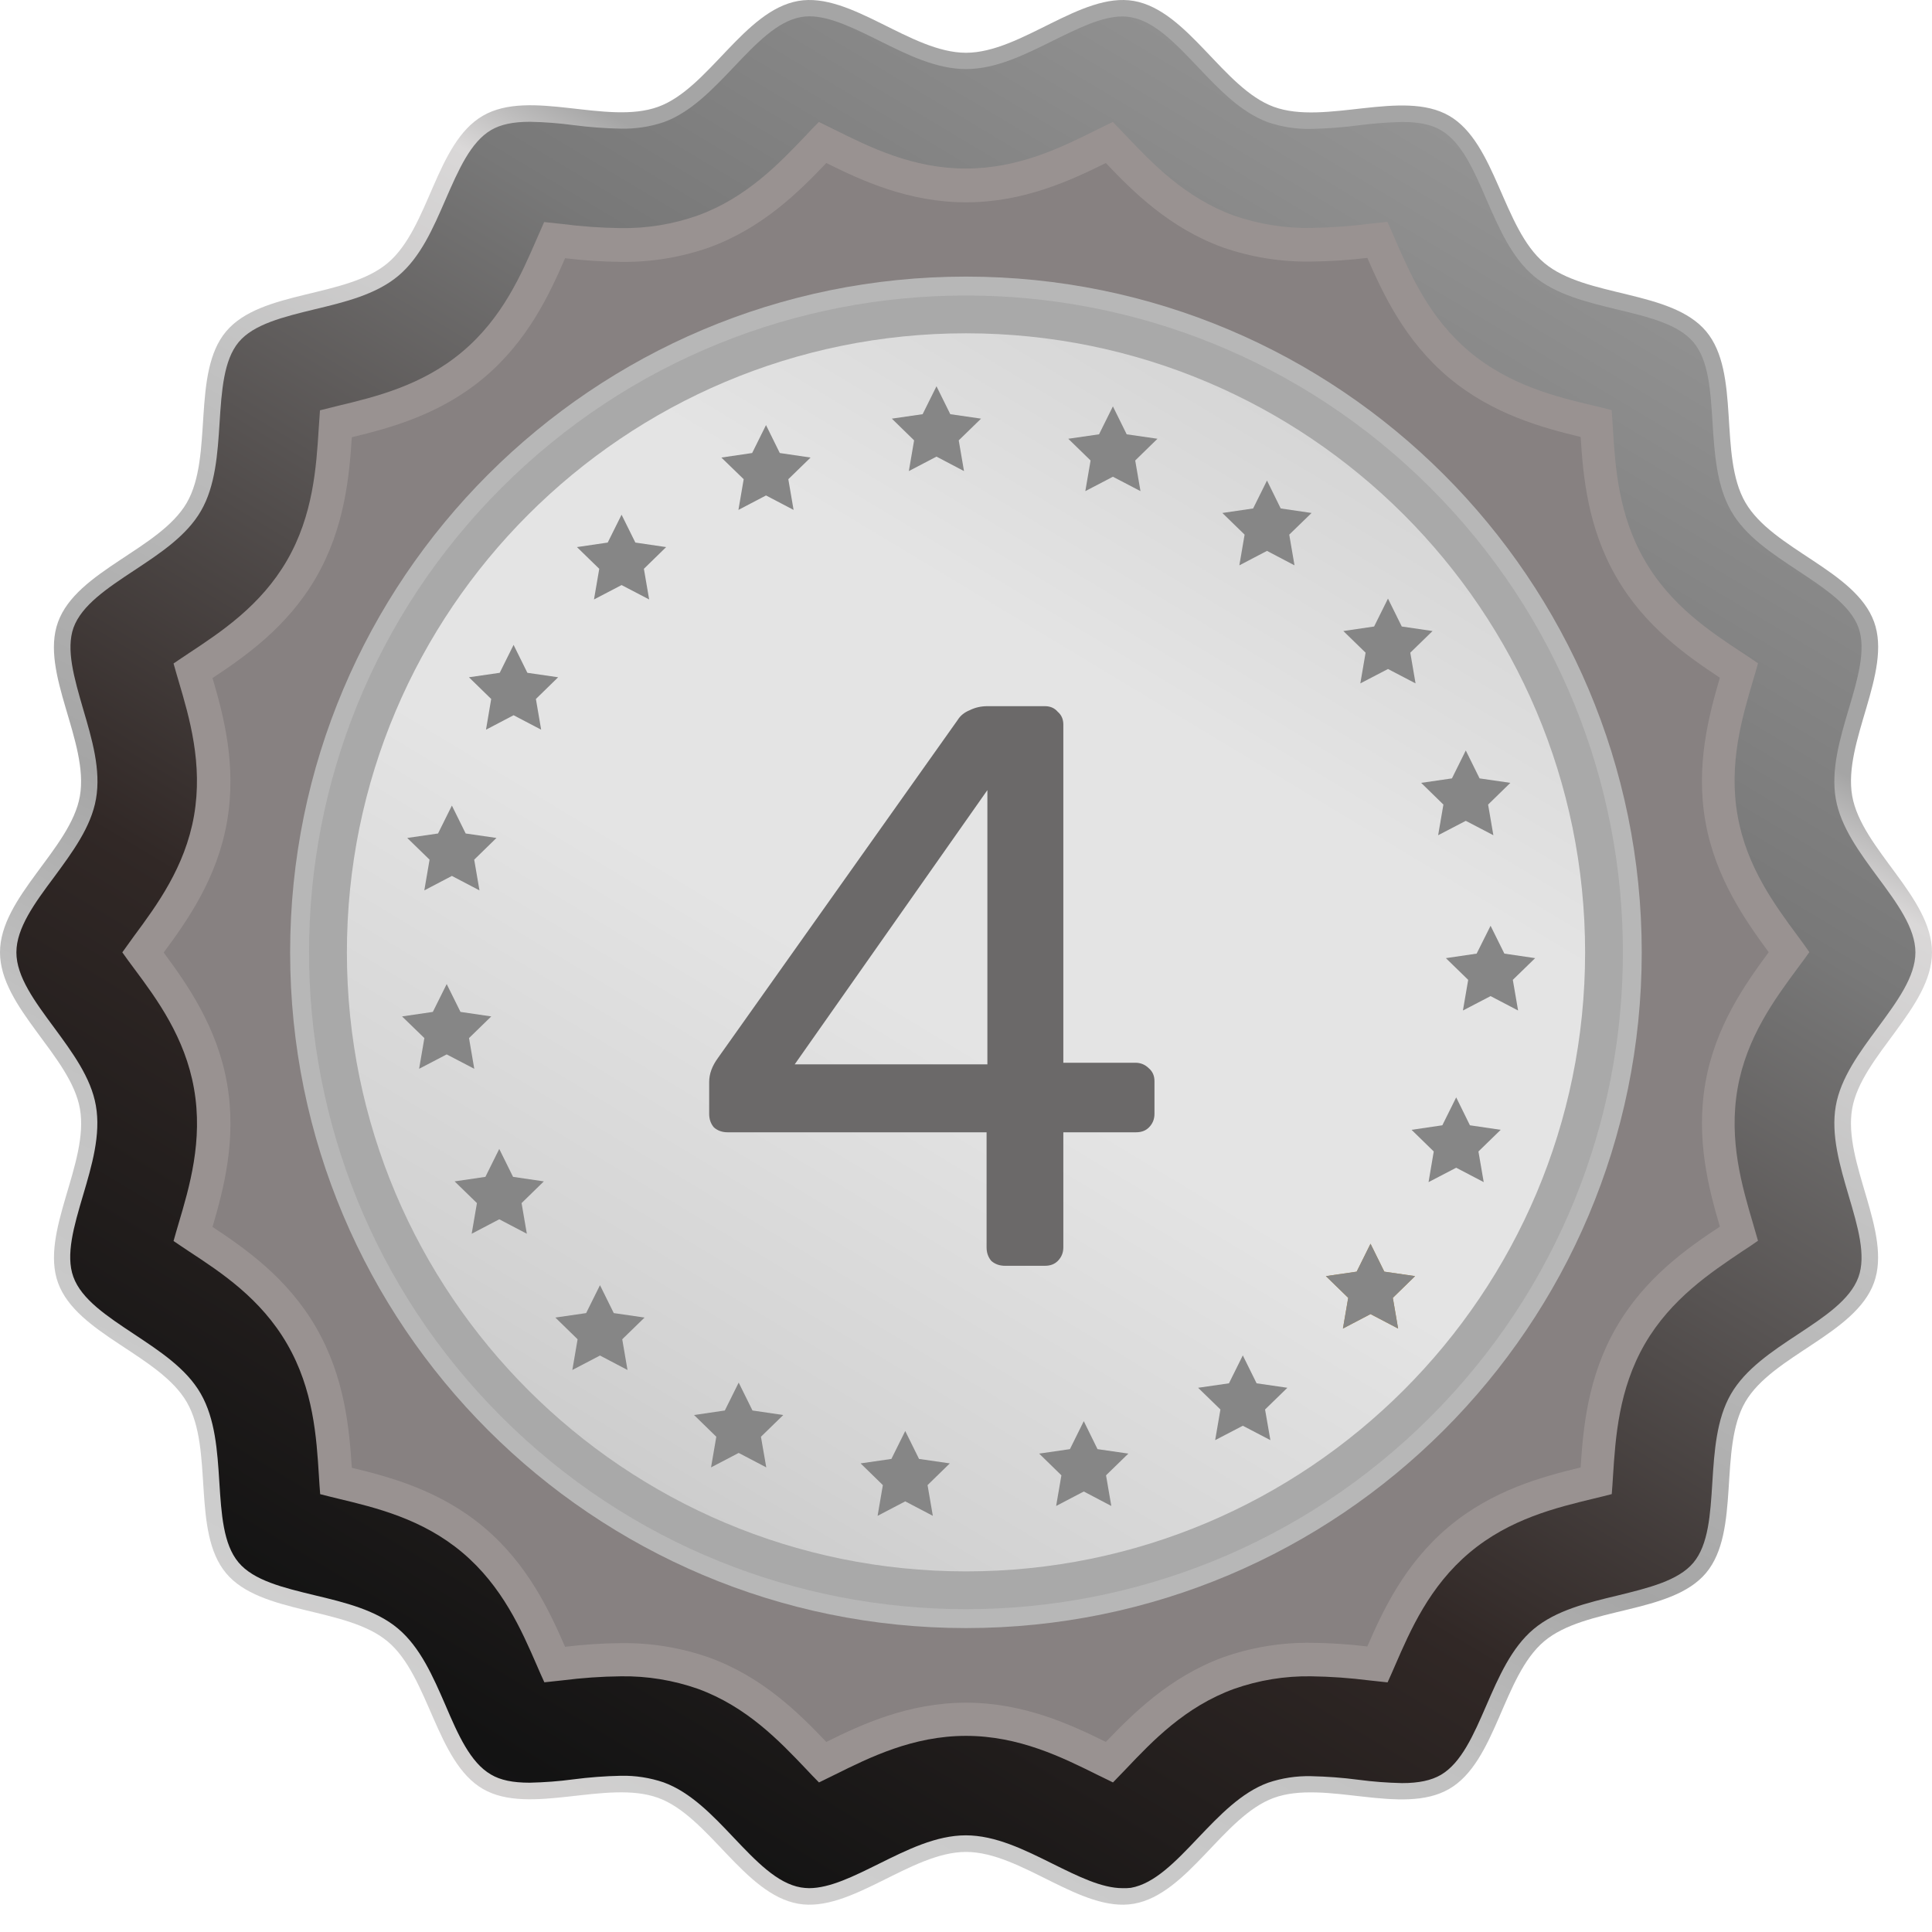 <svg width="29" height="29" viewBox="0 0 29 29" fill="none" xmlns="http://www.w3.org/2000/svg">
<path d="M29 14.295C29 15.124 27.94 15.851 27.802 16.64C27.659 17.452 28.405 18.496 28.129 19.254C27.849 20.025 26.604 20.345 26.198 21.043C25.791 21.741 26.131 22.988 25.608 23.611C25.086 24.233 23.805 24.111 23.18 24.635C22.556 25.16 22.46 26.444 21.752 26.853C21.044 27.263 19.892 26.706 19.12 26.987C18.363 27.263 17.831 28.434 17.019 28.576C16.228 28.714 15.33 27.798 14.501 27.798C13.671 27.798 12.773 28.714 11.983 28.576C11.17 28.434 10.638 27.263 9.88 26.987C9.109 26.706 7.95 27.259 7.249 26.853C6.548 26.448 6.442 25.162 5.82 24.64C5.197 24.117 3.916 24.239 3.394 23.615C2.871 22.991 3.213 21.755 2.804 21.047C2.394 20.34 1.153 20.026 0.872 19.258C0.596 18.5 1.342 17.456 1.2 16.644C1.061 15.851 0 15.124 0 14.295C0 13.466 1.061 12.739 1.199 11.951C1.341 11.138 0.595 10.094 0.871 9.337C1.151 8.566 2.397 8.245 2.803 7.548C3.208 6.85 2.87 5.597 3.394 4.975C3.917 4.352 5.196 4.475 5.82 3.948C6.444 3.422 6.54 2.146 7.249 1.737C7.957 1.327 9.109 1.883 9.88 1.603C10.638 1.327 11.168 0.157 11.983 0.014C12.772 -0.123 13.671 0.792 14.5 0.792C15.329 0.792 16.228 -0.123 17.019 0.014C17.832 0.157 18.363 1.327 19.121 1.604C19.892 1.885 21.051 1.333 21.752 1.738C22.453 2.143 22.559 3.428 23.181 3.948C23.803 4.469 25.084 4.349 25.609 4.973C26.133 5.597 25.789 6.833 26.198 7.541C26.607 8.249 27.849 8.562 28.13 9.333C28.406 10.091 27.66 11.135 27.802 11.947C27.941 12.739 29 13.466 29 14.295Z" fill="url(#paint0_linear)"/>
<path d="M16.85 28.342C16.537 28.342 16.181 28.164 15.801 27.976C15.38 27.767 14.944 27.549 14.497 27.549C14.051 27.549 13.614 27.767 13.193 27.976C12.816 28.162 12.459 28.342 12.144 28.342C12.103 28.341 12.062 28.338 12.021 28.331C11.664 28.27 11.346 27.934 11.01 27.58C10.694 27.246 10.365 26.901 9.961 26.754C9.754 26.684 9.536 26.65 9.317 26.655C9.079 26.66 8.841 26.678 8.604 26.709C8.388 26.738 8.17 26.754 7.951 26.759C7.697 26.759 7.512 26.721 7.369 26.636C7.06 26.457 6.875 26.037 6.685 25.592C6.5 25.166 6.309 24.728 5.976 24.447C5.643 24.166 5.174 24.053 4.722 23.945C4.251 23.831 3.806 23.724 3.579 23.451C3.351 23.178 3.323 22.726 3.292 22.244C3.263 21.779 3.231 21.299 3.013 20.919C2.796 20.54 2.396 20.281 2.013 20.026C1.607 19.757 1.223 19.504 1.101 19.166C0.982 18.839 1.11 18.404 1.246 17.944C1.379 17.495 1.516 17.031 1.439 16.595C1.366 16.174 1.083 15.793 0.811 15.423C0.523 15.033 0.246 14.661 0.246 14.296C0.246 13.93 0.521 13.555 0.813 13.164C1.085 12.794 1.368 12.414 1.441 11.992C1.518 11.555 1.38 11.091 1.248 10.643C1.114 10.18 0.987 9.748 1.104 9.42C1.228 9.083 1.61 8.829 2.016 8.561C2.402 8.306 2.801 8.043 3.017 7.668C3.234 7.293 3.267 6.808 3.296 6.343C3.327 5.861 3.358 5.406 3.582 5.136C3.807 4.865 4.255 4.757 4.726 4.642C5.177 4.534 5.644 4.421 5.979 4.14C6.314 3.859 6.503 3.421 6.688 2.995C6.882 2.55 7.064 2.132 7.373 1.951C7.516 1.868 7.701 1.828 7.955 1.828C8.174 1.832 8.391 1.849 8.608 1.878C8.844 1.909 9.082 1.927 9.321 1.931C9.539 1.936 9.757 1.903 9.965 1.833C10.369 1.686 10.697 1.34 11.014 1.007C11.35 0.653 11.668 0.319 12.024 0.256C12.065 0.249 12.106 0.245 12.148 0.245C12.46 0.245 12.817 0.423 13.197 0.611C13.618 0.821 14.054 1.037 14.501 1.037C14.948 1.037 15.383 0.821 15.805 0.611C16.181 0.427 16.535 0.247 16.85 0.247C16.892 0.247 16.933 0.251 16.974 0.258C17.33 0.32 17.648 0.655 17.984 1.009C18.301 1.343 18.629 1.688 19.033 1.835C19.242 1.906 19.462 1.94 19.682 1.935C19.92 1.93 20.158 1.912 20.394 1.881C20.611 1.853 20.829 1.836 21.047 1.831C21.301 1.831 21.486 1.87 21.63 1.955C21.938 2.134 22.123 2.554 22.314 2.999C22.5 3.424 22.69 3.863 23.023 4.144C23.357 4.424 23.826 4.537 24.277 4.646C24.747 4.759 25.192 4.866 25.421 5.139C25.649 5.413 25.676 5.865 25.706 6.347C25.735 6.811 25.768 7.292 25.985 7.671C26.202 8.051 26.602 8.31 26.986 8.565C27.392 8.833 27.776 9.087 27.898 9.424C28.012 9.748 27.889 10.18 27.75 10.643C27.617 11.092 27.48 11.556 27.556 11.992C27.63 12.414 27.912 12.794 28.185 13.165C28.476 13.558 28.751 13.93 28.751 14.296C28.751 14.662 28.476 15.033 28.185 15.428C27.912 15.798 27.63 16.178 27.556 16.6C27.48 17.037 27.618 17.501 27.75 17.95C27.886 18.41 28.015 18.845 27.895 19.172C27.772 19.509 27.389 19.763 26.983 20.031C26.597 20.286 26.199 20.55 25.982 20.925C25.765 21.3 25.732 21.785 25.703 22.249C25.673 22.731 25.645 23.186 25.418 23.457C25.19 23.728 24.744 23.835 24.273 23.951C23.822 24.059 23.355 24.172 23.02 24.453C22.686 24.734 22.496 25.172 22.311 25.598C22.118 26.043 21.935 26.462 21.627 26.642C21.483 26.725 21.298 26.765 21.044 26.765C20.826 26.76 20.608 26.744 20.391 26.715C20.155 26.684 19.917 26.666 19.679 26.661C19.46 26.656 19.242 26.689 19.035 26.759C18.63 26.907 18.303 27.253 17.986 27.585C17.65 27.939 17.332 28.274 16.975 28.337C16.934 28.342 16.892 28.343 16.85 28.342Z" fill="url(#paint1_linear)"/>
<path d="M16.706 26.755C16.625 26.716 16.539 26.674 16.469 26.639C15.947 26.38 15.297 26.056 14.5 26.056C13.703 26.056 13.052 26.38 12.53 26.639C12.46 26.674 12.374 26.716 12.293 26.755C12.225 26.687 12.154 26.612 12.097 26.551C11.701 26.135 11.21 25.618 10.476 25.35C10.105 25.22 9.714 25.156 9.32 25.162C9.026 25.165 8.733 25.186 8.441 25.223C8.346 25.234 8.256 25.244 8.171 25.252C8.131 25.167 8.091 25.073 8.058 24.997C7.828 24.469 7.542 23.811 6.94 23.304C6.338 22.797 5.637 22.63 5.075 22.495C4.995 22.475 4.897 22.452 4.806 22.428C4.798 22.335 4.792 22.235 4.787 22.153C4.751 21.576 4.706 20.858 4.31 20.174C3.915 19.491 3.32 19.101 2.837 18.784C2.769 18.738 2.683 18.682 2.605 18.628C2.629 18.54 2.657 18.447 2.679 18.371C2.844 17.816 3.05 17.122 2.912 16.34C2.777 15.572 2.357 14.999 2.013 14.538C1.96 14.467 1.894 14.378 1.836 14.295C1.894 14.213 1.959 14.123 2.013 14.049C2.354 13.588 2.777 13.015 2.912 12.246C3.048 11.465 2.844 10.773 2.679 10.216C2.657 10.14 2.629 10.047 2.605 9.959C2.683 9.905 2.769 9.849 2.837 9.803C3.317 9.486 3.915 9.091 4.308 8.412C4.701 7.733 4.748 7.01 4.784 6.434C4.79 6.352 4.796 6.252 4.803 6.159C4.895 6.135 4.993 6.111 5.072 6.092C5.634 5.957 6.333 5.789 6.937 5.282C7.542 4.775 7.826 4.117 8.056 3.588C8.088 3.513 8.129 3.42 8.168 3.333C8.252 3.341 8.344 3.352 8.439 3.362C8.73 3.4 9.024 3.42 9.318 3.424C9.711 3.43 10.102 3.366 10.473 3.235C11.208 2.968 11.699 2.45 12.095 2.035C12.152 1.973 12.223 1.899 12.291 1.831C12.372 1.869 12.457 1.912 12.527 1.946C13.049 2.207 13.699 2.53 14.497 2.53C15.295 2.53 15.945 2.207 16.467 1.946C16.537 1.912 16.622 1.869 16.704 1.831C16.771 1.899 16.843 1.974 16.9 2.035C17.295 2.45 17.787 2.968 18.521 3.236C18.892 3.365 19.283 3.428 19.677 3.421C19.971 3.417 20.264 3.396 20.556 3.359C20.65 3.349 20.741 3.338 20.826 3.33C20.866 3.417 20.906 3.51 20.938 3.585C21.168 4.114 21.454 4.773 22.057 5.279C22.66 5.784 23.36 5.957 23.922 6.089C24.001 6.108 24.1 6.132 24.191 6.156C24.199 6.249 24.205 6.349 24.21 6.43C24.246 7.007 24.291 7.726 24.687 8.41C25.082 9.093 25.674 9.483 26.156 9.8C26.226 9.846 26.311 9.902 26.388 9.956C26.364 10.044 26.337 10.138 26.314 10.213C26.15 10.768 25.944 11.462 26.082 12.243C26.217 13.012 26.641 13.585 26.981 14.045C27.034 14.117 27.101 14.207 27.159 14.292C27.101 14.375 27.035 14.464 26.981 14.535C26.641 14.996 26.217 15.569 26.082 16.337C25.945 17.119 26.15 17.811 26.314 18.368C26.337 18.444 26.364 18.537 26.388 18.624C26.311 18.679 26.226 18.735 26.156 18.78C25.679 19.101 25.082 19.496 24.689 20.174C24.297 20.853 24.249 21.576 24.212 22.153C24.207 22.234 24.201 22.334 24.193 22.427C24.102 22.451 24.004 22.475 23.924 22.494C23.363 22.63 22.663 22.797 22.059 23.305C21.456 23.812 21.171 24.469 20.941 24.998C20.908 25.074 20.868 25.167 20.828 25.253C20.745 25.245 20.653 25.235 20.558 25.224C20.267 25.187 19.973 25.166 19.679 25.162C19.286 25.156 18.894 25.22 18.523 25.351C17.789 25.618 17.297 26.136 16.902 26.552C16.844 26.612 16.773 26.687 16.706 26.755Z" fill="#999291"/>
<path d="M16.599 26.147C16.069 25.885 15.364 25.558 14.501 25.558C13.637 25.558 12.93 25.885 12.403 26.147C11.999 25.724 11.454 25.175 10.649 24.882C10.223 24.732 9.774 24.658 9.323 24.664C9.042 24.666 8.761 24.685 8.482 24.719C8.248 24.182 7.921 23.477 7.262 22.924C6.603 22.37 5.852 22.17 5.281 22.032C5.243 21.444 5.175 20.671 4.744 19.925C4.312 19.179 3.678 18.74 3.19 18.416C3.356 17.851 3.556 17.102 3.407 16.257C3.259 15.412 2.805 14.768 2.457 14.298C2.808 13.823 3.259 13.187 3.407 12.338C3.555 11.488 3.356 10.74 3.19 10.178C3.678 9.854 4.314 9.412 4.744 8.669C5.173 7.926 5.243 7.15 5.281 6.563C5.852 6.425 6.603 6.225 7.263 5.671C7.923 5.117 8.25 4.413 8.482 3.876C8.761 3.91 9.042 3.928 9.323 3.931C9.774 3.937 10.223 3.863 10.649 3.713C11.454 3.419 12 2.87 12.403 2.447C12.933 2.71 13.637 3.037 14.501 3.037C15.364 3.037 16.07 2.709 16.599 2.447C17.002 2.871 17.548 3.42 18.353 3.713C18.78 3.862 19.231 3.934 19.684 3.926C19.965 3.923 20.245 3.905 20.524 3.871C20.759 4.408 21.085 5.112 21.744 5.666C22.403 6.219 23.154 6.42 23.726 6.559C23.763 7.145 23.831 7.919 24.263 8.665C24.694 9.411 25.329 9.85 25.816 10.173C25.65 10.739 25.45 11.487 25.599 12.333C25.748 13.178 26.202 13.821 26.549 14.293C26.199 14.767 25.747 15.403 25.599 16.252C25.451 17.101 25.65 17.849 25.816 18.412C25.328 18.735 24.693 19.178 24.263 19.921C23.832 20.663 23.763 21.44 23.726 22.027C23.154 22.165 22.404 22.365 21.744 22.919C21.084 23.473 20.757 24.177 20.524 24.714C20.245 24.68 19.965 24.662 19.684 24.659C19.232 24.653 18.783 24.727 18.358 24.877C17.549 25.176 17.003 25.727 16.599 26.147Z" fill="#878181"/>
<path d="M14.499 24.438C20.102 24.438 24.643 19.897 24.643 14.295C24.643 8.693 20.102 4.152 14.499 4.152C8.897 4.152 4.355 8.693 4.355 14.295C4.355 19.897 8.897 24.438 14.499 24.438Z" fill="#B7B7B7"/>
<path d="M21.472 21.267C25.323 17.416 25.323 11.174 21.472 7.323C17.621 3.473 11.378 3.473 7.527 7.323C3.676 11.174 3.676 17.416 7.527 21.267C11.378 25.117 17.621 25.117 21.472 21.267Z" fill="url(#paint2_linear)"/>
<path d="M14.5 23.587C19.632 23.587 23.793 19.427 23.793 14.295C23.793 9.163 19.632 5.003 14.5 5.003C9.368 5.003 5.207 9.163 5.207 14.295C5.207 19.427 9.368 23.587 14.5 23.587Z" fill="url(#paint3_linear)"/>
<path d="M20.907 19.481L20.986 19.942L20.572 19.725L20.158 19.942L20.237 19.481L19.902 19.155L20.364 19.088L20.572 18.669L20.779 19.088L21.241 19.155L20.907 19.481Z" fill="url(#paint4_linear)"/>
<path d="M22.192 17.284L22.271 17.744L21.858 17.528L21.443 17.744L21.521 17.284L21.188 16.959L21.65 16.891L21.858 16.472L22.064 16.891L22.526 16.959L22.192 17.284Z" fill="url(#paint5_linear)"/>
<path d="M22.708 14.708L22.787 15.168L22.374 14.952L21.959 15.168L22.038 14.708L21.703 14.382L22.165 14.314L22.374 13.896L22.581 14.314L23.043 14.382L22.708 14.708Z" fill="url(#paint6_linear)"/>
<path d="M22.337 12.077L22.416 12.537L22.002 12.321L21.587 12.537L21.666 12.077L21.332 11.751L21.794 11.684L22.002 11.265L22.209 11.684L22.671 11.751L22.337 12.077Z" fill="url(#paint7_linear)"/>
<path d="M21.169 9.797L21.248 10.258L20.834 10.042L20.419 10.258L20.498 9.797L20.164 9.472L20.626 9.404L20.834 8.985L21.041 9.404L21.503 9.472L21.169 9.797Z" fill="url(#paint8_linear)"/>
<path d="M19.352 8.025L19.431 8.486L19.018 8.269L18.603 8.486L18.682 8.025L18.348 7.7L18.81 7.632L19.018 7.213L19.224 7.632L19.687 7.7L19.352 8.025Z" fill="url(#paint9_linear)"/>
<path d="M17.04 6.912L17.119 7.372L16.705 7.156L16.291 7.372L16.37 6.912L16.035 6.586L16.497 6.519L16.705 6.1L16.912 6.519L17.374 6.586L17.04 6.912Z" fill="url(#paint10_linear)"/>
<path d="M14.391 6.61L14.47 7.071L14.057 6.854L13.642 7.071L13.721 6.61L13.387 6.284L13.849 6.217L14.057 5.798L14.264 6.217L14.726 6.284L14.391 6.61Z" fill="url(#paint11_linear)"/>
<path d="M11.833 7.193L11.912 7.654L11.498 7.437L11.084 7.654L11.163 7.193L10.828 6.868L11.29 6.8L11.498 6.381L11.705 6.8L12.167 6.868L11.833 7.193Z" fill="url(#paint12_linear)"/>
<path d="M9.665 8.538L9.744 8.998L9.33 8.782L8.916 8.998L8.995 8.538L8.66 8.212L9.122 8.144L9.33 7.726L9.537 8.144L9.999 8.212L9.665 8.538Z" fill="url(#paint13_linear)"/>
<path d="M8.044 10.492L8.123 10.953L7.709 10.736L7.295 10.953L7.373 10.492L7.039 10.166L7.501 10.099L7.709 9.68L7.916 10.099L8.378 10.166L8.044 10.492Z" fill="url(#paint14_linear)"/>
<path d="M7.118 12.904L7.197 13.365L6.783 13.148L6.369 13.365L6.448 12.904L6.113 12.578L6.575 12.511L6.783 12.092L6.99 12.511L7.452 12.578L7.118 12.904Z" fill="url(#paint15_linear)"/>
<path d="M7.04 15.582L7.119 16.043L6.705 15.827L6.291 16.043L6.37 15.582L6.035 15.257L6.497 15.189L6.705 14.771L6.912 15.189L7.374 15.257L7.04 15.582Z" fill="url(#paint16_linear)"/>
<path d="M7.829 18.059L7.908 18.519L7.494 18.302L7.08 18.519L7.159 18.059L6.824 17.733L7.286 17.665L7.494 17.246L7.701 17.665L8.163 17.733L7.829 18.059Z" fill="url(#paint17_linear)"/>
<path d="M9.34 20.103L9.419 20.564L9.006 20.347L8.591 20.564L8.67 20.103L8.336 19.777L8.798 19.71L9.006 19.291L9.213 19.71L9.675 19.777L9.34 20.103Z" fill="url(#paint18_linear)"/>
<path d="M11.422 21.566L11.502 22.026L11.088 21.809L10.673 22.026L10.752 21.566L10.418 21.24L10.88 21.172L11.088 20.753L11.295 21.172L11.757 21.24L11.422 21.566Z" fill="url(#paint19_linear)"/>
<path d="M13.923 22.292L14.002 22.753L13.588 22.536L13.173 22.753L13.252 22.292L12.918 21.966L13.38 21.899L13.588 21.48L13.795 21.899L14.257 21.966L13.923 22.292Z" fill="url(#paint20_linear)"/>
<path d="M16.602 22.145L16.681 22.605L16.268 22.388L15.853 22.605L15.932 22.145L15.598 21.819L16.06 21.752L16.268 21.332L16.474 21.752L16.937 21.819L16.602 22.145Z" fill="url(#paint21_linear)"/>
<path d="M18.989 21.157L19.069 21.617L18.655 21.401L18.24 21.617L18.319 21.157L17.984 20.831L18.447 20.764L18.655 20.345L18.862 20.764L19.324 20.831L18.989 21.157Z" fill="url(#paint22_linear)"/>
<path d="M20.907 19.481L20.986 19.942L20.572 19.725L20.158 19.942L20.237 19.481L19.902 19.155L20.364 19.088L20.572 18.669L20.779 19.088L21.241 19.155L20.907 19.481Z" fill="url(#paint23_linear)"/>
<path d="M15.085 19C15.005 19 14.937 18.976 14.881 18.928C14.833 18.872 14.809 18.804 14.809 18.724V16.996H10.921C10.841 16.996 10.773 16.972 10.717 16.924C10.669 16.868 10.645 16.8 10.645 16.72V16.24C10.645 16.12 10.689 16 10.777 15.88L14.377 10.804C14.417 10.74 14.477 10.692 14.557 10.66C14.637 10.62 14.725 10.6 14.821 10.6H15.685C15.765 10.6 15.829 10.628 15.877 10.684C15.933 10.732 15.961 10.796 15.961 10.876V15.952H17.041C17.121 15.952 17.189 15.98 17.245 16.036C17.301 16.084 17.329 16.148 17.329 16.228V16.72C17.329 16.8 17.301 16.868 17.245 16.924C17.197 16.972 17.133 16.996 17.053 16.996H15.961V18.724C15.961 18.804 15.933 18.872 15.877 18.928C15.829 18.976 15.765 19 15.685 19H15.085ZM14.821 15.976V11.86L11.929 15.976H14.821Z" fill="#6B6969"/>
<defs>
<linearGradient id="paint0_linear" x1="-4.695" y1="50.214" x2="18.535" y2="6.736" gradientUnits="userSpaceOnUse">
<stop stop-color="#F0F0F0"/>
<stop offset="0.07" stop-color="#AFAFAF"/>
<stop offset="0.19" stop-color="#E2D7D5"/>
<stop offset="0.4" stop-color="#EDE0DE"/>
<stop offset="0.56" stop-color="#CECECE"/>
<stop offset="0.68" stop-color="#C1C1C1"/>
<stop offset="0.75" stop-color="#A5A5A5"/>
<stop offset="0.88" stop-color="#C2C2C2"/>
<stop offset="0.97" stop-color="#DAD8D8"/>
<stop offset="1" stop-color="#A5A5A5"/>
</linearGradient>
<linearGradient id="paint1_linear" x1="41.965" y1="-31.52" x2="4.355" y2="31.232" gradientUnits="userSpaceOnUse">
<stop offset="0.1" stop-color="#D1D1D1"/>
<stop offset="0.5" stop-color="#9C9C9C"/>
<stop offset="0.64" stop-color="#787878"/>
<stop offset="0.8" stop-color="#312826"/>
<stop offset="0.92" stop-color="#131313"/>
<stop offset="1" stop-color="#201D24"/>
</linearGradient>
<linearGradient id="paint2_linear" x1="8563.46" y1="-2003.55" x2="1188.38" y2="10360" gradientUnits="userSpaceOnUse">
<stop offset="0.1" stop-color="#B6B6B6"/>
<stop offset="0.5" stop-color="#A6A6A6"/>
<stop offset="0.64" stop-color="#5C5C5C"/>
<stop offset="0.8" stop-color="#3E3E3E"/>
<stop offset="0.92" stop-color="#2F2F2F"/>
<stop offset="1" stop-color="#1E1E1E"/>
</linearGradient>
<linearGradient id="paint3_linear" x1="-1.895" y1="41.455" x2="39.714" y2="-27.492" gradientUnits="userSpaceOnUse">
<stop stop-color="#525252"/>
<stop offset="0.03" stop-color="#595959"/>
<stop offset="0.07" stop-color="#777777"/>
<stop offset="0.08" stop-color="#797979"/>
<stop offset="0.12" stop-color="#9C9C9C"/>
<stop offset="0.21" stop-color="#BABABA"/>
<stop offset="0.3" stop-color="#D3D3D3"/>
<stop offset="0.38" stop-color="#E4E4E4"/>
<stop offset="0.45" stop-color="#E4E4E4"/>
<stop offset="0.51" stop-color="#D6D6D6"/>
<stop offset="0.52" stop-color="#CFCFCF"/>
<stop offset="0.54" stop-color="#D1D1D1"/>
<stop offset="0.57" stop-color="#B1B1B1"/>
<stop offset="0.59" stop-color="#A5A5A5"/>
<stop offset="0.63" stop-color="#8B8B8B"/>
<stop offset="0.67" stop-color="#757170"/>
<stop offset="0.72" stop-color="#8A8584"/>
<stop offset="0.88" stop-color="#767575"/>
<stop offset="1" stop-color="#5C231A"/>
<stop offset="1" stop-color="#9C9B99"/>
</linearGradient>
<linearGradient id="paint4_linear" x1="545.274" y1="251.917" x2="364.213" y2="668.576" gradientUnits="userSpaceOnUse">
<stop offset="0.1" stop-color="#BA903F"/>
<stop offset="0.5" stop-color="#996019"/>
<stop offset="0.64" stop-color="#6F4411"/>
<stop offset="0.8" stop-color="#472A09"/>
<stop offset="0.92" stop-color="#2E1904"/>
<stop offset="1" stop-color="#251302"/>
</linearGradient>
<linearGradient id="paint5_linear" x1="424.676" y1="196.759" x2="243.615" y2="613.406" gradientUnits="userSpaceOnUse">
<stop offset="0.1" stop-color="#868686"/>
<stop offset="0.5" stop-color="#A6A6A6"/>
<stop offset="0.64" stop-color="#625E5E"/>
<stop offset="0.8" stop-color="#464646"/>
<stop offset="0.92" stop-color="#2D2D2D"/>
<stop offset="1"/>
</linearGradient>
<linearGradient id="paint6_linear" x1="425.378" y1="194.183" x2="244.373" y2="610.891" gradientUnits="userSpaceOnUse">
<stop offset="0.1" stop-color="#868686"/>
<stop offset="0.5" stop-color="#A6A6A6"/>
<stop offset="0.64" stop-color="#625E5E"/>
<stop offset="0.8" stop-color="#464646"/>
<stop offset="0.92" stop-color="#2D2D2D"/>
<stop offset="1"/>
</linearGradient>
<linearGradient id="paint7_linear" x1="424.821" y1="191.552" x2="243.759" y2="608.199" gradientUnits="userSpaceOnUse">
<stop offset="0.1" stop-color="#868686"/>
<stop offset="0.5" stop-color="#A6A6A6"/>
<stop offset="0.64" stop-color="#625E5E"/>
<stop offset="0.8" stop-color="#464646"/>
<stop offset="0.92" stop-color="#2D2D2D"/>
<stop offset="1"/>
</linearGradient>
<linearGradient id="paint8_linear" x1="423.653" y1="189.273" x2="242.591" y2="605.92" gradientUnits="userSpaceOnUse">
<stop offset="0.1" stop-color="#868686"/>
<stop offset="0.5" stop-color="#A6A6A6"/>
<stop offset="0.64" stop-color="#625E5E"/>
<stop offset="0.8" stop-color="#464646"/>
<stop offset="0.92" stop-color="#2D2D2D"/>
<stop offset="1"/>
</linearGradient>
<linearGradient id="paint9_linear" x1="421.836" y1="187.5" x2="240.775" y2="604.147" gradientUnits="userSpaceOnUse">
<stop offset="0.1" stop-color="#868686"/>
<stop offset="0.5" stop-color="#A6A6A6"/>
<stop offset="0.64" stop-color="#625E5E"/>
<stop offset="0.8" stop-color="#464646"/>
<stop offset="0.92" stop-color="#2D2D2D"/>
<stop offset="1"/>
</linearGradient>
<linearGradient id="paint10_linear" x1="419.523" y1="186.387" x2="238.462" y2="603.034" gradientUnits="userSpaceOnUse">
<stop offset="0.1" stop-color="#868686"/>
<stop offset="0.5" stop-color="#A6A6A6"/>
<stop offset="0.64" stop-color="#625E5E"/>
<stop offset="0.8" stop-color="#464646"/>
<stop offset="0.92" stop-color="#2D2D2D"/>
<stop offset="1"/>
</linearGradient>
<linearGradient id="paint11_linear" x1="416.875" y1="186.085" x2="235.813" y2="602.732" gradientUnits="userSpaceOnUse">
<stop offset="0.1" stop-color="#868686"/>
<stop offset="0.5" stop-color="#A6A6A6"/>
<stop offset="0.64" stop-color="#625E5E"/>
<stop offset="0.8" stop-color="#464646"/>
<stop offset="0.92" stop-color="#2D2D2D"/>
<stop offset="1"/>
</linearGradient>
<linearGradient id="paint12_linear" x1="414.316" y1="186.756" x2="233.107" y2="603.54" gradientUnits="userSpaceOnUse">
<stop offset="0.1" stop-color="#868686"/>
<stop offset="0.5" stop-color="#A6A6A6"/>
<stop offset="0.64" stop-color="#625E5E"/>
<stop offset="0.8" stop-color="#464646"/>
<stop offset="0.92" stop-color="#2D2D2D"/>
<stop offset="1"/>
</linearGradient>
<linearGradient id="paint13_linear" x1="412.148" y1="188.013" x2="231.087" y2="604.66" gradientUnits="userSpaceOnUse">
<stop offset="0.1" stop-color="#868686"/>
<stop offset="0.5" stop-color="#A6A6A6"/>
<stop offset="0.64" stop-color="#625E5E"/>
<stop offset="0.8" stop-color="#464646"/>
<stop offset="0.92" stop-color="#2D2D2D"/>
<stop offset="1"/>
</linearGradient>
<linearGradient id="paint14_linear" x1="410.528" y1="189.967" x2="229.466" y2="606.614" gradientUnits="userSpaceOnUse">
<stop offset="0.1" stop-color="#868686"/>
<stop offset="0.5" stop-color="#A6A6A6"/>
<stop offset="0.64" stop-color="#625E5E"/>
<stop offset="0.8" stop-color="#464646"/>
<stop offset="0.92" stop-color="#2D2D2D"/>
<stop offset="1"/>
</linearGradient>
<linearGradient id="paint15_linear" x1="409.602" y1="192.379" x2="228.54" y2="609.026" gradientUnits="userSpaceOnUse">
<stop offset="0.1" stop-color="#868686"/>
<stop offset="0.5" stop-color="#A6A6A6"/>
<stop offset="0.64" stop-color="#625E5E"/>
<stop offset="0.8" stop-color="#464646"/>
<stop offset="0.92" stop-color="#2D2D2D"/>
<stop offset="1"/>
</linearGradient>
<linearGradient id="paint16_linear" x1="409.524" y1="195.058" x2="228.462" y2="611.705" gradientUnits="userSpaceOnUse">
<stop offset="0.1" stop-color="#868686"/>
<stop offset="0.5" stop-color="#A6A6A6"/>
<stop offset="0.64" stop-color="#625E5E"/>
<stop offset="0.8" stop-color="#464646"/>
<stop offset="0.92" stop-color="#2D2D2D"/>
<stop offset="1"/>
</linearGradient>
<linearGradient id="paint17_linear" x1="410.313" y1="197.534" x2="229.251" y2="614.181" gradientUnits="userSpaceOnUse">
<stop offset="0.1" stop-color="#868686"/>
<stop offset="0.5" stop-color="#A6A6A6"/>
<stop offset="0.64" stop-color="#625E5E"/>
<stop offset="0.8" stop-color="#464646"/>
<stop offset="0.92" stop-color="#2D2D2D"/>
<stop offset="1"/>
</linearGradient>
<linearGradient id="paint18_linear" x1="411.824" y1="199.579" x2="230.763" y2="616.226" gradientUnits="userSpaceOnUse">
<stop offset="0.1" stop-color="#868686"/>
<stop offset="0.5" stop-color="#A6A6A6"/>
<stop offset="0.64" stop-color="#625E5E"/>
<stop offset="0.8" stop-color="#464646"/>
<stop offset="0.92" stop-color="#2D2D2D"/>
<stop offset="1"/>
</linearGradient>
<linearGradient id="paint19_linear" x1="413.906" y1="201.041" x2="232.845" y2="617.687" gradientUnits="userSpaceOnUse">
<stop offset="0.1" stop-color="#868686"/>
<stop offset="0.5" stop-color="#A6A6A6"/>
<stop offset="0.64" stop-color="#625E5E"/>
<stop offset="0.8" stop-color="#464646"/>
<stop offset="0.92" stop-color="#2D2D2D"/>
<stop offset="1"/>
</linearGradient>
<linearGradient id="paint20_linear" x1="416.406" y1="201.855" x2="235.197" y2="618.639" gradientUnits="userSpaceOnUse">
<stop offset="0.1" stop-color="#868686"/>
<stop offset="0.5" stop-color="#A6A6A6"/>
<stop offset="0.64" stop-color="#625E5E"/>
<stop offset="0.8" stop-color="#464646"/>
<stop offset="0.92" stop-color="#2D2D2D"/>
<stop offset="1"/>
</linearGradient>
<linearGradient id="paint21_linear" x1="419.086" y1="201.707" x2="237.877" y2="618.491" gradientUnits="userSpaceOnUse">
<stop offset="0.1" stop-color="#868686"/>
<stop offset="0.5" stop-color="#A6A6A6"/>
<stop offset="0.64" stop-color="#625E5E"/>
<stop offset="0.8" stop-color="#464646"/>
<stop offset="0.92" stop-color="#2D2D2D"/>
<stop offset="1"/>
</linearGradient>
<linearGradient id="paint22_linear" x1="421.659" y1="200.632" x2="240.654" y2="617.34" gradientUnits="userSpaceOnUse">
<stop offset="0.1" stop-color="#868686"/>
<stop offset="0.5" stop-color="#A6A6A6"/>
<stop offset="0.64" stop-color="#625E5E"/>
<stop offset="0.8" stop-color="#464646"/>
<stop offset="0.92" stop-color="#2D2D2D"/>
<stop offset="1"/>
</linearGradient>
<linearGradient id="paint23_linear" x1="423.391" y1="198.957" x2="242.329" y2="615.604" gradientUnits="userSpaceOnUse">
<stop offset="0.1" stop-color="#868686"/>
<stop offset="0.5" stop-color="#A6A6A6"/>
<stop offset="0.64" stop-color="#625E5E"/>
<stop offset="0.8" stop-color="#464646"/>
<stop offset="0.92" stop-color="#2D2D2D"/>
<stop offset="1"/>
</linearGradient>
</defs>
</svg>
